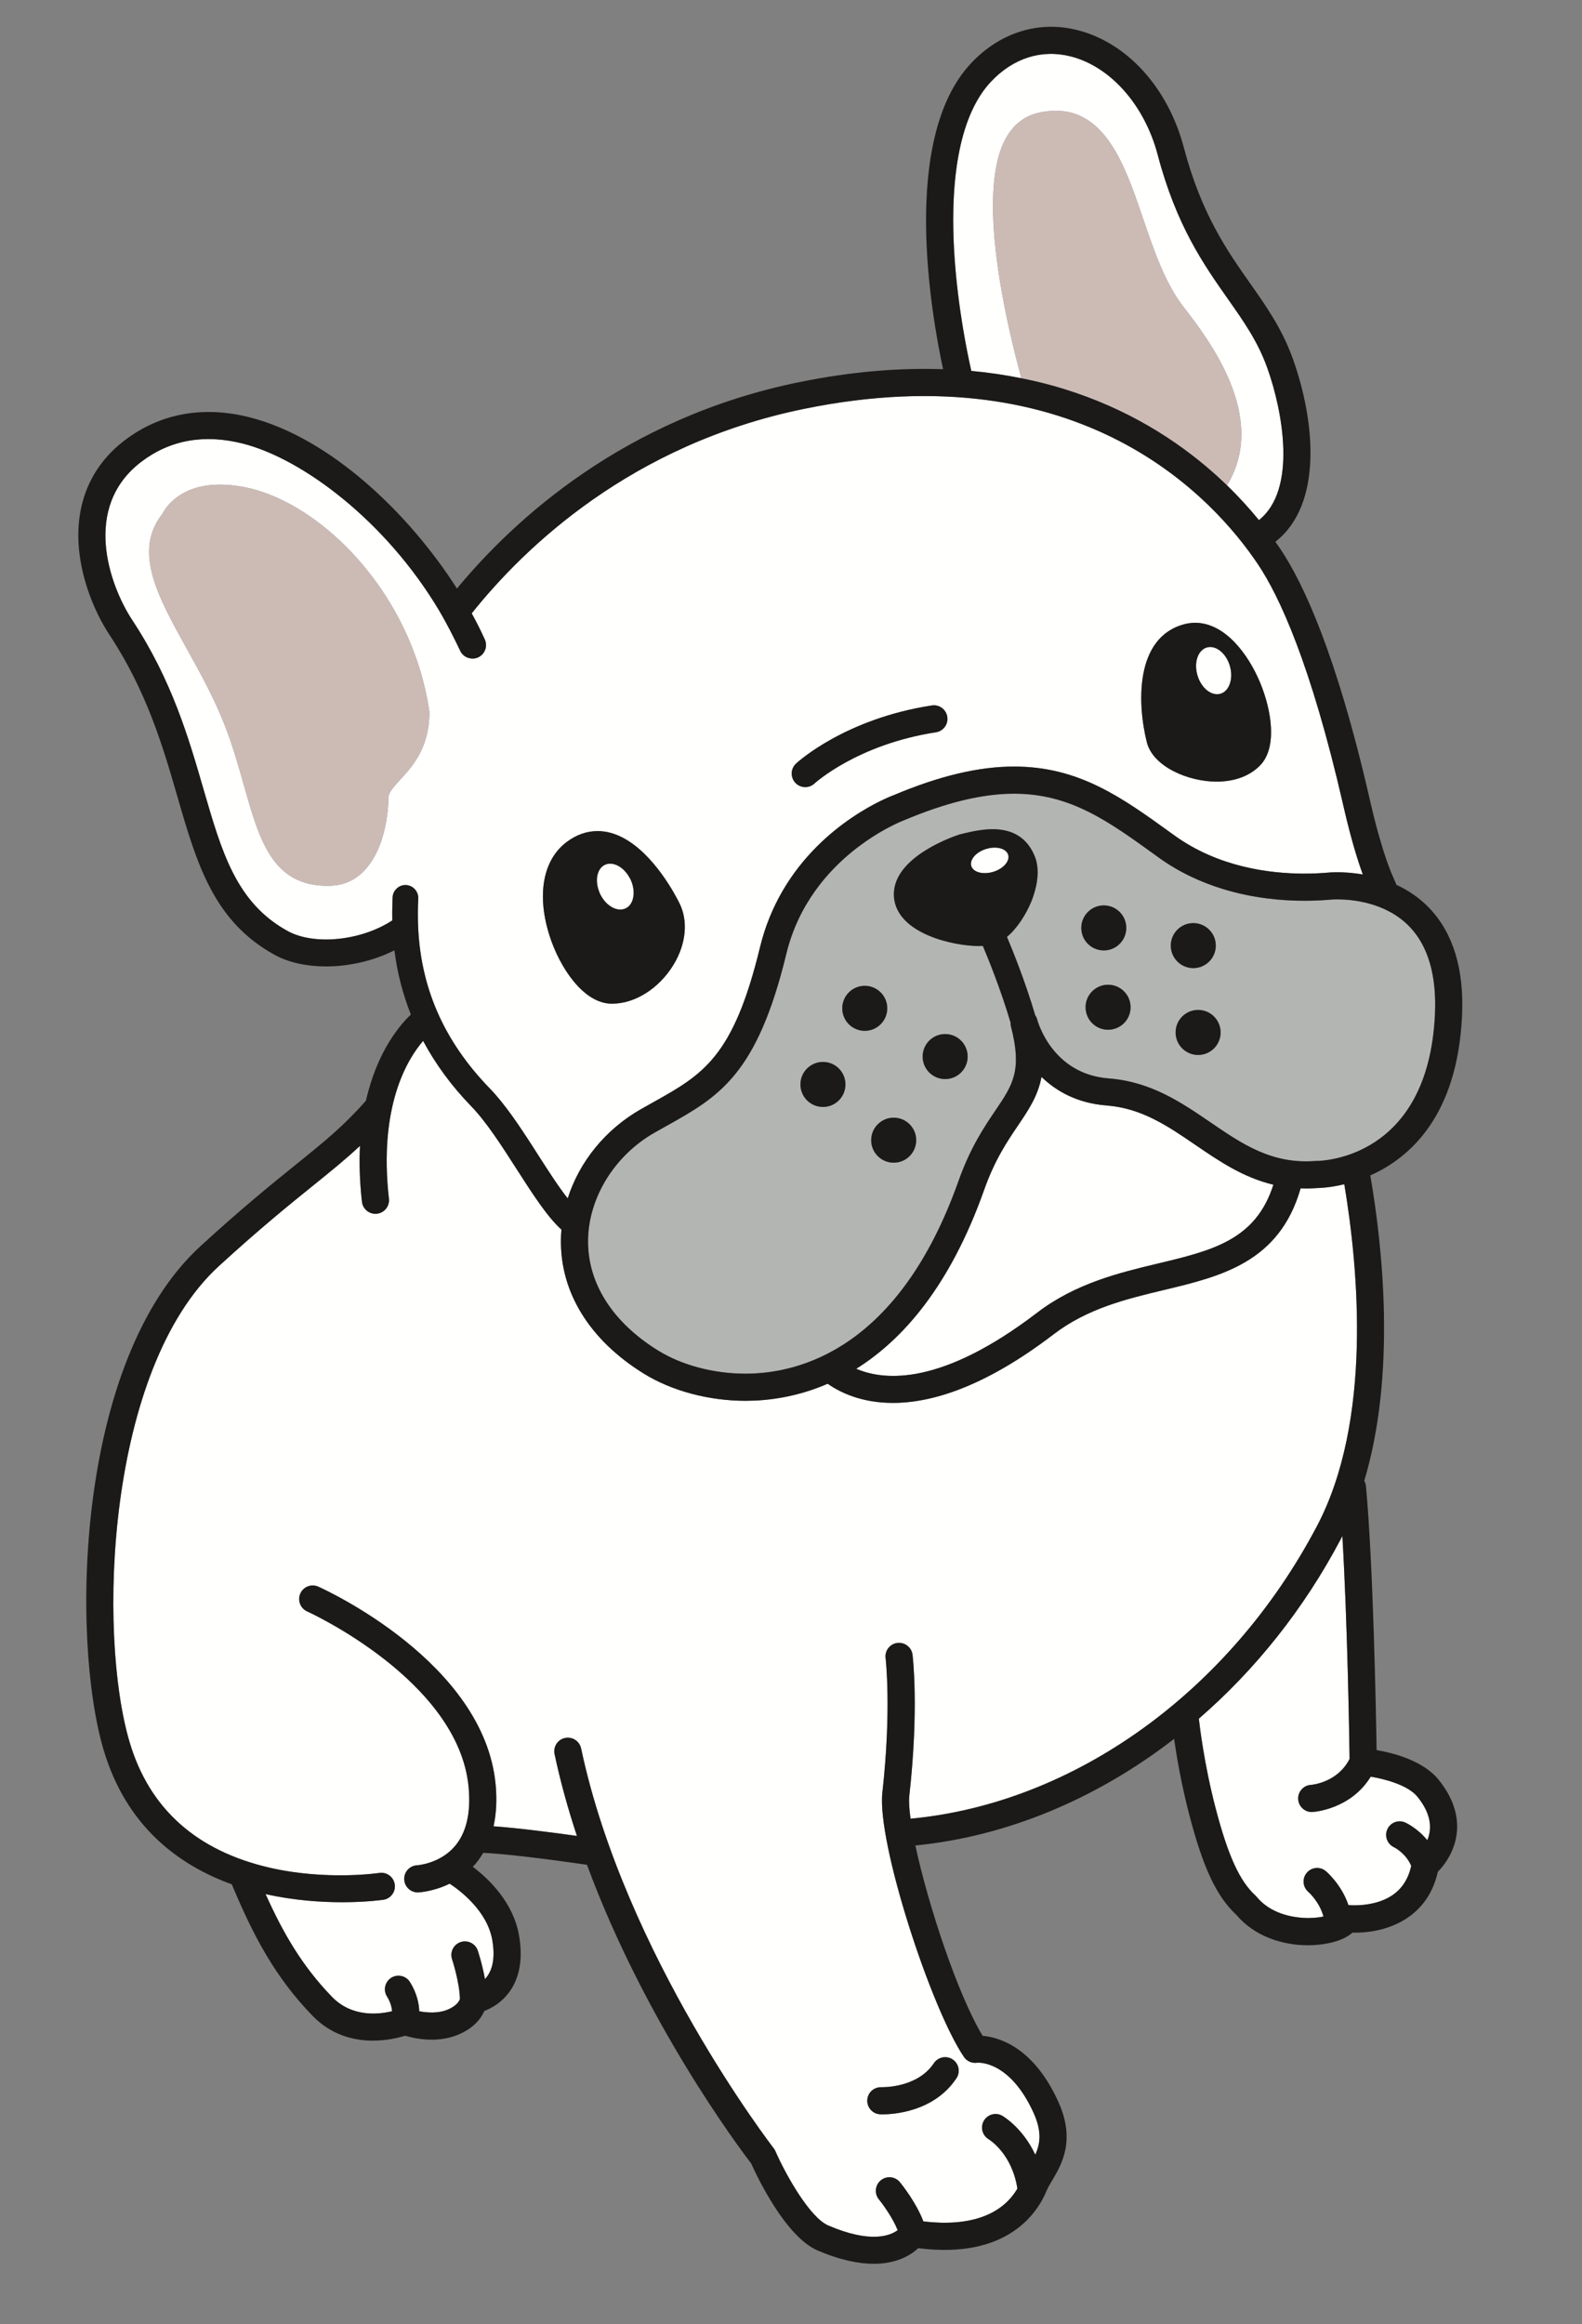 <svg height="1867" viewBox="0 0 1271 1867" width="1271" xmlns="http://www.w3.org/2000/svg"><rect x="0" y="0" width="1271" height="1867" fill="#808080" stroke="none"/><g fill="none" fill-rule="evenodd" transform="translate(-1440 -480)"><path d="m.06 2800h2799.94v-2799.96h-2799.94z"/><path d="m2208.41 2149.45c-18.13 27.21-51.09 28.99-59.4 28.99-1.05 0-1.7-.03-1.88-.04-6.02-.3-10.65-5.42-10.35-11.43.3-6 5.27-10.5 11.4-10.35.43-.01 28.64.91 42.09-19.26 3.34-5.01 10.11-6.37 15.12-3.03s6.36 10.11 3.02 15.12zm16.61-12.48c-4.18.6-8.24-1.21-10.58-4.66-26.41-38.82-70.02-172.26-65.54-212.3 7.48-66.98 2.64-107.71 2.59-108.11-.74-5.97 3.51-11.42 9.48-12.16 5.95-.68 11.41 3.49 12.16 9.46.22 1.75 5.24 43.42-2.57 113.24-.48 4.32-.09 10.69.98 18.51 131.59-12.33 256.39-101.98 326.46-234.94 44.74-84.89 33.35-207.16 22.02-274.72-11.29 2.71-19.64 3.04-21.82 3.07-3.04.23-6.09.34-9.07.34-1.43 0-2.81-.07-4.21-.12-16.96 59.31-63.83 70.66-109.25 81.53-30.39 7.27-61.81 14.78-89.19 35.72-55.73 42.61-98.32 55.11-129.1 55.11-25.13 0-42.31-8.31-52.41-15.38-24.9 10.75-48.18 13.7-66.03 13.7-29.49 0-59.25-7.96-81.66-21.82-43.76-27.1-67.42-65.53-66.63-108.22.05-2.51.19-5.01.41-7.5-11.35-10.2-23.26-28.74-35.86-48.39-12.03-18.77-24.47-38.18-36.6-50.68-15.86-16.35-28.71-33.89-38.66-52.51-12.61 14.58-35.88 52.35-27.48 126.77.67 5.98-3.63 11.37-9.61 12.05-.42.05-.83.07-1.24.07-5.47 0-10.19-4.11-10.82-9.68-1.86-16.5-2.24-31.4-1.58-44.9-11.45 10.73-23.25 20.27-37.44 31.72-18.95 15.29-42.54 34.32-75.84 64.78-90.33 82.64-97.84 294.56-71.83 382.42 15.88 53.61 53.96 87.61 113.18 101.07 45.5 10.32 87 4.14 87.41 4.07 5.98-.91 11.52 3.16 12.44 9.1.92 5.95-3.14 11.52-9.09 12.45-.48.07-13.53 1.98-33.23 1.98-16.83 0-38.53-1.4-61.42-6.52 14.06 31.34 29.5 58.01 53.42 82.61 16.09 16.55 37.68 14.03 48.19 11.45-.27-3.12-1.27-7.31-4.1-11.85-3.2-5.11-1.64-11.83 3.46-15.02 5.11-3.19 11.83-1.64 15.02 3.47 5.52 8.82 7.21 17.14 7.47 23.44 7.13 1.37 15.5 1.61 22.33-1.11 8.17-3.24 9.97-7.55 10.32-8.75-.24-13.44-6.25-31.73-6.31-31.92-1.9-5.71 1.19-11.88 6.9-13.79 5.71-1.89 11.88 1.19 13.79 6.9.2.62 3.6 10.9 5.73 22.79 4.87-5.11 8.83-14.37 5.91-31.27-4.06-23.44-25.81-39.8-34.24-45.34-12.97 6.34-24.44 6.98-25.16 7.01-.16.01-.32.01-.49.01-5.8 0-10.62-4.57-10.88-10.42-.27-6.01 4.4-11.1 10.41-11.37.11-.01 18.16-1.19 30.21-15.22 9.34-10.88 13.07-26.96 11.09-47.78-8.15-85.53-128.46-140.38-129.67-140.92-5.49-2.46-7.95-8.91-5.49-14.41s8.92-7.95 14.41-5.49c5.43 2.43 133.12 60.72 142.46 158.76 1.18 12.43.57 23.66-1.65 33.73 20.05 1.42 49.36 5.28 66.99 7.75-7.08-21.42-13.23-43.41-17.97-65.74-1.25-5.89 2.51-11.68 8.4-12.93 5.89-1.28 11.68 2.51 12.93 8.4 35.24 166.14 153.48 319.56 154.68 321.1.55.7 1.01 1.49 1.38 2.31 8.67 19.79 27.89 53.54 42.53 59.81 33.97 14.56 49.72 8.22 55.73 3.76-3.83-9.74-11.81-20.74-15.07-24.73-3.81-4.66-3.12-11.53 1.54-15.34s11.52-3.13 15.34 1.53c1.51 1.84 13.12 16.33 18.85 31.48 36.62 4.41 62.99-4.84 75.53-26.35-4.36-28.09-22.32-39.17-23.08-39.63-5.13-3.08-6.87-9.74-3.84-14.9s9.61-6.94 14.79-3.96c.86.49 16.46 9.73 26.51 31.27 3.95-8.69 5.47-18.57-1.39-33.67-19.43-42.74-45.1-40.25-45.35-40.22z" fill="#fffffe"/><path d="m2402.58 1327.44c-9.99 0-18.08-8.1-18.08-18.09s8.09-18.08 18.08-18.08 18.08 8.09 18.08 18.08-8.09 18.09-18.08 18.09zm-3.88-105.93c9.99 0 18.09 8.1 18.09 18.09 0 9.98-8.1 18.08-18.09 18.08-9.98 0-18.08-8.1-18.08-18.08 0-9.99 8.1-18.09 18.08-18.09zm-68.46 85.69c-9.99 0-18.08-8.1-18.08-18.09 0-9.98 8.09-18.08 18.08-18.08s18.09 8.1 18.09 18.08c0 9.99-8.1 18.09-18.09 18.09zm-3.44-99.9c9.98 0 18.08 8.1 18.08 18.09s-8.1 18.08-18.08 18.08c-9.99 0-18.09-8.09-18.09-18.08s8.1-18.09 18.09-18.09zm-150.71 188.6c0 9.99-8.1 18.09-18.09 18.09-9.98 0-18.08-8.1-18.08-18.09s8.1-18.08 18.08-18.08c9.99 0 18.09 8.09 18.09 18.08zm23.25-85.26c9.99 0 18.09 8.1 18.09 18.09s-8.1 18.08-18.09 18.08-18.08-8.09-18.08-18.08 8.09-18.09 18.08-18.09zm-82.67-20.66c0-9.99 8.1-18.09 18.08-18.09 9.99 0 18.09 8.1 18.09 18.09 0 9.98-8.1 18.08-18.09 18.08-9.98 0-18.08-8.1-18.08-18.08zm-15.5 79.22c-9.99 0-18.09-8.09-18.09-18.08s8.1-18.08 18.09-18.08 18.08 8.09 18.08 18.08-8.09 18.08-18.08 18.08zm471.39-144.69c-19.01-19.9-46.9-22.05-58.01-22.05-3.13 0-5.07.17-5.32.19-7.09.62-14.17.93-21.2.93-18.22 0-41.27-2.06-65.17-9.33-17.41-5.3-35.28-13.35-52.07-25.47l-2.27-1.65c-38.34-27.69-68.62-49.56-113.82-49.56-25.45 0-54.42 7-88.58 21.41-.91.35-42.28 16.15-71.17 56.57-9.88 13.83-18.32 30.52-23.16 50.49-23.72 97.83-54.34 114.95-96.72 138.64-3 1.68-6.08 3.4-9.24 5.2-31.79 18.07-52.75 51.73-53.38 85.75-.65 34.68 19.35 66.39 56.31 89.26 19.05 11.8 44.63 18.56 70.18 18.56 43.42 0 123.4-20.14 171.22-155.02 9.46-26.69 20.63-43.19 29.6-56.46 13.95-20.63 21.64-32 12.42-67.53v-.01c0-.01 0-.02-.01-.03-.26-1.01-.32-2.02-.3-3.01-7.67-26.08-17.86-51.16-22.25-61.56-1.07.05-2.14.11-3.28.11-20.4 0-65.89-9.95-68.15-39.5-.14-1.77-.06-3.47.12-5.14 2.97-27.87 46.99-43.14 52.3-44.87.22-.07.45-.14.68-.2 11.17-2.86 19.29-4.14 26.33-4.14 16.19 0 27.44 7.08 33.43 21.05 3.92 9.12 2.81 19.42.62 27.71-1.01 3.83-2.23 7.28-3.33 9.91-3.88 9.29-10.8 20.74-19.34 27.83 4.75 11.26 14.85 36.27 22.68 62.88.69 1.01 1.26 2.13 1.58 3.39.48 1.81 12.07 43.93 57.46 47.42 33.98 2.61 58.32 19.25 81.87 35.34 25.47 17.4 49.3 33.72 84.29 30.97.32-.03.65-.03.95-.03 3.62 0 89.72-1.34 95.02-117.91 1.41-30.99-5.42-54.59-20.29-70.14z" fill="#b3b5b2"/><g fill="#fffffe"><path d="m2370.59 1494.9c43.6-10.43 78.34-18.86 92.46-63.24-24.39-5.81-43.82-19.09-62.77-32.04-22.15-15.14-43.07-29.43-71.23-31.6-23.73-1.83-40.56-11.58-52.29-22.93-2.88 15.35-10.41 26.48-18.94 39.1-8.71 12.87-18.57 27.46-27.11 51.52-27.57 77.77-65.69 120.64-102.79 143.81 23.2 9.99 69.1 13.27 145.32-45.02 31.04-23.74 66.28-32.16 97.35-39.6"/><path d="m2220.36 777.954c14.09 1.279 27.46 3.316 40.25 5.895-11.88-43.271-37.35-150.292-11.95-193.734 6.18-10.559 14.87-17.133 25.85-19.54 51.07-11.203 68.36 39.554 83.61 84.322 8.78 25.764 17.86 52.403 32.42 71.227 20.47 26.474 68.43 88.474 35.6 143.179-.12.193-.29.33-.41.514 9.94 9.636 18.47 19.127 25.71 27.987 30.82-24.448 19.16-87.447 6.75-122.158-7.58-21.225-18.77-37.148-31.74-55.583-19.36-27.544-41.32-58.761-56.37-115.819-10.52-39.836-37.92-70.816-69.81-78.921-23.41-5.955-46.19 1.267-64.14 20.322-23.71 25.151-33.81 74.013-29.22 141.298 2.77 40.513 10.17 76.528 13.45 91.011"/><path d="m2541.26 1907.17c-16.05 26.19-45.4 28.3-46.75 28.38-.22.01-.44.02-.65.02-5.73 0-10.53-4.47-10.88-10.26-.35-5.99 4.21-11.14 10.18-11.52 1.09-.09 21.55-1.94 31.11-20.88-.23-16.39-1.66-108.86-5.8-179.1-.4.78-.77 1.59-1.18 2.37-29.69 56.32-68.85 105.23-114.12 144.4.54 4.93 4.19 36.37 13.4 71.67 10.01 38.36 19.32 58.78 32.12 70.48.37.35.72.71 1.05 1.11 11.03 13.35 28.17 16.24 37.4 16.77 6.41.38 11.93-.18 16.15-1.07-3.17-11.89-12.05-19.72-12.15-19.8-4.56-3.9-5.14-10.76-1.27-15.34 3.87-4.59 10.68-5.2 15.28-1.37.58.48 12.56 10.64 18.2 27.33 2.56.21 13.18.81 24.11-2.65 14.44-4.58 23.02-14.07 26.33-28.82-4.22-10.31-13.72-14.98-13.83-15.02-5.41-2.54-7.83-8.99-5.35-14.43s8.84-7.88 14.3-5.46c.57.25 9.9 4.51 17.79 14.22 3.47-8.1 4.13-20.03-7.87-34.85-7.62-9.42-26.13-14.26-37.57-16.18"/><path d="m1570.42 892.806c3.15-6.021 15.01-23.509 46.34-23.509 6.33 0 13.19.73 20.38 2.172 49.27 9.88 107.58 60.135 134.75 130.521 1.72 4.46 3.33 8.99 4.79 13.61 1.61 5.11 3.05 10.31 4.32 15.6 1.57 6.52 2.89 13.15 3.89 19.92.09.57.12 1.15.12 1.72-.36 28.37-13.78 42.95-23.58 53.6-1.17 1.27-2.21 2.41-3.17 3.5-3.95 4.47-6.16 7.65-6.2 11.04-.12 11.18-2.11 25.81-7.31 38.85-2.52 6.31-5.84 12.18-10.01 17.17-6.92 8.29-16.28 14.03-28.87 14.5-.98.04-1.95.06-2.89.06-44.23 0-54.7-37.12-66.83-80.09-4.15-14.71-8.85-31.37-15.27-48.02-8.59-22.27-19.87-42.6-30.79-62.26-23.26-41.901-43.38-78.146-19.67-108.384zm324.84 263.574c7.77-5.82 16.12-8.78 24.84-8.78 28.57 0 50.94 31.93 60.6 48.4 2.6 4.45 4.34 7.83 4.95 9.08 7.39 14.29 5.73 33.02-4.54 49.9-11.56 18.99-30.89 31.27-49.24 31.27l-1.06-.01c-22.07-.56-41.05-28.72-49.33-54.66-4.02-12.58-5.72-24.47-5.22-35.17.79-17.14 7.24-31.21 19-40.03zm184.28-62.99c1.58-1.47 39.43-35.99 109.1-46.71 5.89-.95 11.51 3.17 12.43 9.12s-3.17 11.52-9.12 12.43c-63.12 9.72-97.24 40.82-97.58 41.14-2.1 1.95-4.76 2.91-7.41 2.91-2.93 0-5.84-1.17-7.99-3.48-4.1-4.42-3.84-11.31.57-15.41zm311.97-111.976c2.84-.751 5.76-1.131 8.66-1.131 23.94 0 42.79 25.117 52.45 48.617 8.86 21.55 14.01 51.86-.63 66.35-8.35 8.26-20.32 12.62-34.61 12.62-22.79 0-50.64-11.92-55.89-31.18-7.78-30.51-10.14-84.674 30.02-95.276zm-787.99 132.636c14.76 50.94 26.42 91.18 67.58 113.84 21.11 11.62 58.59 7.94 83.55-8.21.16-.11.34-.16.5-.26-.1-4.84-.05-9.73.14-14.67.06-1.35.05-2.69.13-4.05s.43-2.64.98-3.81c.49-1.07 1.18-2.01 1.99-2.83 2.01-2.07 4.83-3.31 7.92-3.1 1.33.07 2.57.41 3.71.93 2.2 1.01 3.94 2.76 4.99 4.92.73 1.53 1.14 3.23 1.04 5.04-.36 6.49-.4 12.84-.24 19.11 1.38 51.06 20.3 94.84 57.63 133.3 11.89 12.26 23.36 29.36 34.48 46.61 1.57 2.44 3.13 4.88 4.68 7.31 8.31 12.96 16.28 25.34 23.5 34.49 9.36-29.43 30.26-55.44 58.95-71.75 3.21-1.82 6.33-3.57 9.38-5.27 40.35-22.56 64.7-36.17 86.17-124.75 4.16-17.16 10.54-32.17 18.15-45.25 32.2-55.39 86.56-75.92 89.38-76.95 36.4-15.37 68.15-22.94 96.57-22.94 52.25 0 86.7 24.89 126.58 53.7l2.28 1.64c35.11 25.35 76.19 30.67 104.47 30.67 6.41 0 12.85-.28 19.18-.83.13-.01 2.89-.28 7.34-.28 4.74 0 11.96.35 20.36 1.8-3.64-9.96-9.12-27.01-15.07-52.8l-.65-2.84c-26.26-114.55-51.69-168.361-68.4-193.337-35.36-52.844-141.73-170.803-365.08-124.991-138.57 28.425-224.35 111.095-266.73 164.199 3.9 7.088 7.43 14.107 10.53 20.983 2.48 5.486.04 11.946-5.45 14.426-2.35 1.06-4.86 1.17-7.18.57-3.09-.79-5.82-2.89-7.24-6.03-1.64-3.619-3.44-7.126-5.2-10.661-1.83-3.685-3.72-7.32-5.68-10.906-1.9-3.474-3.78-6.966-5.79-10.343-43.05-72.394-110.12-122.275-157.82-134.385-31.02-7.871-58.46-2.981-81.55 14.549-48.09 36.512-25.76 99.292-7.24 127.39 31.79 48.226 45.27 94.736 57.16 135.766z"/></g><path d="m2390.54 726.123c-14.56-18.824-23.64-45.463-32.42-71.226-15.25-44.768-32.54-95.526-83.61-84.322-10.98 2.406-19.67 8.981-25.85 19.54-25.4 43.442.07 150.462 11.95 193.734 8.35 1.682 16.48 3.567 24.3 5.728 52.94 14.634 93.74 39.503 124.21 65.229 5.91 4.996 11.46 10.022 16.61 15.01.12-.184.29-.319.41-.514 32.83-54.704-15.13-116.705-35.6-143.179" fill="#ccbbb5"/><path d="m1781 1031.2c-1.27-5.28-2.71-10.49-4.32-15.6-1.46-4.62-3.07-9.15-4.79-13.61-27.17-70.386-85.48-120.641-134.75-130.521-7.19-1.443-14.05-2.172-20.38-2.172-31.33 0-43.19 17.488-46.34 23.509-23.71 30.237-3.59 66.483 19.67 108.374 10.92 19.67 22.2 40 30.79 62.27 6.42 16.65 11.12 33.31 15.27 48.01 12.13 42.98 22.6 80.1 66.83 80.1.94 0 1.91-.02 2.89-.06 12.59-.47 21.95-6.21 28.87-14.5 4.17-4.99 7.49-10.87 10.01-17.17 5.2-13.04 7.19-27.68 7.31-38.85.04-3.39 2.25-6.57 6.2-11.04.96-1.09 2-2.23 3.17-3.5 9.8-10.65 23.22-25.23 23.58-53.6 0-.57-.03-1.15-.12-1.72-1-6.77-2.32-13.4-3.89-19.92" fill="#ccbbb5"/><path d="m1922.08 1198.03c4.61 9.66 13.82 14.88 20.58 11.66 4.47-2.13 6.69-7.43 6.4-13.57-.16-3.14-.93-6.48-2.49-9.76-.23-.47-.52-.89-.77-1.35-3-5.48-7.46-9.33-11.99-10.68-2.71-.8-5.42-.77-7.82.38-6.35 3.02-8.2 12.4-4.62 21.52.24.6.43 1.21.71 1.8" fill="#fffffe"/><path d="m2420.61 1037.27c3.78-1.13 6.46-4.48 7.73-8.88 1.15-3.94 1.17-8.71-.28-13.56-3.06-10.26-11.36-16.835-18.53-14.69-1.76.52-3.29 1.53-4.55 2.9-3.88 4.19-5.22 11.8-2.91 19.54 3.06 10.26 11.36 16.83 18.54 14.69" fill="#fffffe"/><path d="m2250 1166.67c-1.53-5.09-9.42-7.22-17.62-4.76-5.46 1.64-9.63 4.91-11.38 8.42-.88 1.75-1.2 3.56-.69 5.26 1.53 5.1 9.42 7.23 17.62 4.77 5.25-1.58 9.33-4.67 11.2-8.02 1.05-1.88 1.42-3.84.87-5.67" fill="#fffffe"/><g fill="#1b1a19"><path d="m1945.8 1185.01c.25.46.54.88.77 1.35 1.56 3.28 2.33 6.62 2.49 9.76.29 6.14-1.93 11.44-6.4 13.57-6.76 3.22-15.97-2-20.58-11.66-.28-.59-.47-1.2-.71-1.8-3.58-9.12-1.73-18.5 4.62-21.52 2.4-1.15 5.11-1.18 7.82-.38 4.53 1.35 8.99 5.2 11.99 10.68zm-13.93 101.24c18.35 0 37.68-12.28 49.24-31.27 10.27-16.88 11.93-35.61 4.54-49.9-.61-1.25-2.35-4.63-4.95-9.08-9.66-16.47-32.03-48.4-60.6-48.4-8.72 0-17.07 2.96-24.84 8.78-11.76 8.82-18.21 22.89-19 40.03-.5 10.7 1.2 22.59 5.22 35.17 8.28 25.94 27.26 54.1 49.33 54.66z"/><path d="m2409.53 1000.14c7.17-2.145 15.47 4.43 18.53 14.69 1.45 4.85 1.43 9.62.28 13.56-1.27 4.4-3.95 7.75-7.73 8.88-7.18 2.14-15.48-4.43-18.54-14.69-2.31-7.74-.97-15.35 2.91-19.54 1.26-1.37 2.79-2.38 4.55-2.9zm7.85 107.73c14.29 0 26.26-4.36 34.61-12.62 14.64-14.49 9.49-44.8.63-66.35-9.66-23.5-28.51-48.617-52.45-48.617-2.9 0-5.82.38-8.66 1.131-40.16 10.602-37.8 64.766-30.02 95.276 5.25 19.26 33.1 31.18 55.89 31.18z"/><path d="m2152.84 1289.98c0-9.99-8.1-18.09-18.09-18.09-9.98 0-18.08 8.1-18.08 18.09 0 9.98 8.1 18.08 18.08 18.08 9.99 0 18.09-8.1 18.09-18.08"/><path d="m2326.8 1243.47c9.98 0 18.08-8.09 18.08-18.08s-8.1-18.09-18.08-18.09c-9.99 0-18.09 8.1-18.09 18.09s8.1 18.08 18.09 18.08"/><path d="m2398.7 1257.68c9.99 0 18.09-8.1 18.09-18.08 0-9.99-8.1-18.09-18.09-18.09-9.98 0-18.08 8.1-18.08 18.09 0 9.98 8.1 18.08 18.08 18.08"/><path d="m2330.24 1271.03c-9.99 0-18.08 8.1-18.08 18.08 0 9.99 8.09 18.09 18.08 18.09s18.09-8.1 18.09-18.09c0-9.98-8.1-18.08-18.09-18.08"/><path d="m2402.58 1291.27c-9.99 0-18.08 8.09-18.08 18.08s8.09 18.09 18.08 18.09 18.08-8.1 18.08-18.09-8.09-18.08-18.08-18.08"/><path d="m2199.34 1346.81c9.99 0 18.09-8.09 18.09-18.08s-8.1-18.09-18.09-18.09-18.08 8.1-18.08 18.09 8.09 18.08 18.08 18.08"/><path d="m2101.17 1333.04c-9.99 0-18.09 8.09-18.09 18.08s8.1 18.08 18.09 18.08 18.08-8.09 18.08-18.08-8.09-18.08-18.08-18.08"/><path d="m2139.92 1395.9c0 9.99 8.1 18.09 18.08 18.09 9.99 0 18.09-8.1 18.09-18.09s-8.1-18.08-18.09-18.08c-9.98 0-18.08 8.09-18.08 18.08"/><path d="m2148.18 2156.62c-6.13-.15-11.1 4.35-11.4 10.35-.3 6.01 4.33 11.13 10.35 11.43.18.01.83.04 1.88.04 8.31 0 41.27-1.78 59.4-28.99 3.34-5.01 1.99-11.78-3.02-15.12s-11.78-1.98-15.12 3.03c-13.45 20.17-41.66 19.25-42.09 19.26"/><path d="m2249.13 1172.34c-1.87 3.35-5.95 6.44-11.2 8.02-8.2 2.46-16.09.33-17.62-4.77-.51-1.7-.19-3.51.69-5.26 1.75-3.51 5.92-6.78 11.38-8.42 8.2-2.46 16.09-.33 17.62 4.76.55 1.83.18 3.79-.87 5.67zm248.7 240.22c-.3 0-.63 0-.95.03-34.99 2.75-58.82-13.57-84.29-30.97-23.55-16.09-47.89-32.73-81.87-35.34-45.39-3.49-56.98-45.61-57.46-47.42-.32-1.26-.89-2.38-1.58-3.39-7.83-26.61-17.93-51.62-22.68-62.88 8.54-7.09 15.46-18.54 19.34-27.83 1.1-2.63 2.32-6.08 3.33-9.91 2.19-8.29 3.3-18.59-.62-27.71-5.99-13.97-17.24-21.05-33.43-21.05-7.04 0-15.16 1.28-26.33 4.14-.23.06-.46.13-.68.2-5.31 1.73-49.33 17-52.3 44.87-.18 1.67-.26 3.37-.12 5.14 2.26 29.55 47.75 39.5 68.15 39.5 1.14 0 2.21-.06 3.28-.11 4.39 10.4 14.58 35.48 22.25 61.56-.02.99.04 2 .3 3.01.01.01.01.02.01.03v.01c9.22 35.53 1.53 46.9-12.42 67.53-8.97 13.27-20.14 29.77-29.6 56.46-47.82 134.88-127.8 155.02-171.22 155.02-25.55 0-51.13-6.76-70.18-18.56-36.96-22.87-56.96-54.58-56.31-89.26.63-34.02 21.59-67.68 53.38-85.75 3.16-1.8 6.24-3.52 9.24-5.2 42.38-23.69 73-40.81 96.72-138.64 4.84-19.97 13.28-36.66 23.16-50.49 28.89-40.42 70.26-56.22 71.17-56.57 34.16-14.41 63.13-21.41 88.58-21.41 45.2 0 75.48 21.87 113.82 49.56l2.27 1.65c16.79 12.12 34.66 20.17 52.07 25.47 23.9 7.27 46.95 9.33 65.17 9.33 7.03 0 14.11-.31 21.2-.93.25-.02 2.19-.19 5.32-.19 11.11 0 39 2.15 58.01 22.05 14.87 15.55 21.7 39.15 20.29 70.14-5.3 116.57-91.4 117.91-95.02 117.91zm-240.01-28.37c8.53-12.62 16.06-23.75 18.94-39.1 11.73 11.35 28.56 21.1 52.29 22.93 28.16 2.17 49.08 16.46 71.23 31.6 18.95 12.95 38.38 26.23 62.77 32.04-14.12 44.38-48.86 52.81-92.46 63.24-31.07 7.44-66.31 15.86-97.35 39.6-76.22 58.29-122.12 55.01-145.32 45.02 37.1-23.17 75.22-66.04 102.79-143.81 8.54-24.06 18.4-38.65 27.11-51.52zm240.18 321.82c-70.07 132.96-194.87 222.61-326.46 234.94-1.07-7.82-1.46-14.19-.98-18.51 7.81-69.82 2.79-111.49 2.57-113.24-.75-5.97-6.21-10.14-12.16-9.46-5.97.74-10.22 6.19-9.48 12.16.05.4 4.89 41.13-2.59 108.11-4.48 40.04 39.13 173.48 65.54 212.3 2.34 3.45 6.4 5.26 10.58 4.66.25-.03 25.92-2.52 45.35 40.22 6.86 15.1 5.34 24.98 1.39 33.67-10.05-21.54-25.65-30.78-26.51-31.27-5.18-2.98-11.76-1.2-14.79 3.96s-1.29 11.82 3.84 14.9c.76.46 18.72 11.54 23.08 39.63-12.54 21.51-38.91 30.76-75.53 26.35-5.73-15.15-17.34-29.64-18.85-31.48-3.82-4.66-10.68-5.34-15.34-1.53s-5.35 10.68-1.54 15.34c3.26 3.99 11.24 14.99 15.07 24.73-6.01 4.46-21.76 10.8-55.73-3.76-14.64-6.27-33.86-40.02-42.53-59.81-.37-.82-.83-1.61-1.38-2.31-1.2-1.54-119.44-154.96-154.68-321.1-1.25-5.89-7.04-9.68-12.93-8.4-5.89 1.25-9.65 7.04-8.4 12.93 4.74 22.33 10.89 44.32 17.97 65.74-17.63-2.47-46.94-6.33-66.99-7.75 2.22-10.07 2.83-21.3 1.65-33.73-9.34-98.04-137.03-156.33-142.46-158.76-5.49-2.46-11.95-.01-14.41 5.49s0 11.95 5.49 14.41c1.21.54 121.52 55.39 129.67 140.92 1.98 20.82-1.75 36.9-11.09 47.78-12.05 14.03-30.1 15.21-30.21 15.22-6.01.27-10.68 5.36-10.41 11.37.26 5.85 5.08 10.42 10.88 10.42.17 0 .33 0 .49-.01.72-.03 12.19-.67 25.16-7.01 8.43 5.54 30.18 21.9 34.24 45.34 2.92 16.9-1.04 26.16-5.91 31.27-2.13-11.89-5.53-22.17-5.73-22.79-1.91-5.71-8.08-8.79-13.79-6.9-5.71 1.91-8.8 8.08-6.9 13.79.06.19 6.07 18.48 6.31 31.92-.35 1.2-2.15 5.51-10.32 8.75-6.83 2.72-15.2 2.48-22.33 1.11-.26-6.3-1.95-14.62-7.47-23.44-3.19-5.11-9.91-6.66-15.02-3.47-5.1 3.19-6.66 9.91-3.46 15.02 2.83 4.54 3.83 8.73 4.1 11.85-10.51 2.58-32.1 5.1-48.19-11.45-23.92-24.6-39.36-51.27-53.42-82.61 22.89 5.12 44.59 6.52 61.42 6.52 19.7 0 32.75-1.91 33.23-1.98 5.95-.93 10.01-6.5 9.09-12.45-.92-5.94-6.46-10.01-12.44-9.1-.41.07-41.91 6.25-87.41-4.07-59.22-13.46-97.3-47.46-113.18-101.07-26.01-87.86-18.5-299.78 71.83-382.42 33.3-30.46 56.89-49.49 75.84-64.78 14.19-11.45 25.99-20.99 37.44-31.72-.66 13.5-.28 28.4 1.58 44.9.63 5.57 5.35 9.68 10.82 9.68.41 0 .82-.02 1.24-.07 5.98-.68 10.28-6.07 9.61-12.05-8.4-74.42 14.87-112.19 27.48-126.77 9.95 18.62 22.8 36.16 38.66 52.51 12.13 12.5 24.57 31.91 36.6 50.68 12.6 19.65 24.51 38.19 35.86 48.39-.22 2.49-.36 4.99-.41 7.5-.79 42.69 22.87 81.12 66.63 108.22 22.41 13.86 52.17 21.82 81.66 21.82 17.85 0 41.13-2.95 66.03-13.7 10.1 7.07 27.28 15.38 52.41 15.38 30.78 0 73.37-12.5 129.1-55.11 27.38-20.94 58.8-28.45 89.19-35.72 45.42-10.87 92.29-22.22 109.25-81.53 1.4.05 2.78.12 4.21.12 2.98 0 6.03-.11 9.07-.34 2.18-.03 10.53-.36 21.82-3.07 11.33 67.56 22.72 189.83-22.02 274.72zm26.27 186.9c-9.56 18.94-30.02 20.79-31.11 20.88-5.97.38-10.53 5.53-10.18 11.52.35 5.79 5.15 10.26 10.88 10.26.21 0 .43-.01.65-.02 1.35-.08 30.7-2.19 46.75-28.38 11.44 1.92 29.95 6.76 37.57 16.18 12 14.82 11.34 26.75 7.87 34.85-7.89-9.71-17.22-13.97-17.79-14.22-5.46-2.42-11.82.02-14.3 5.46s-.06 11.89 5.35 14.43c.11.04 9.61 4.71 13.83 15.02-3.31 14.75-11.89 24.24-26.33 28.82-10.93 3.46-21.55 2.86-24.11 2.65-5.64-16.69-17.62-26.85-18.2-27.33-4.6-3.83-11.41-3.22-15.28 1.37-3.87 4.58-3.29 11.44 1.27 15.34.1.08 8.98 7.91 12.15 19.8-4.22.89-9.74 1.45-16.15 1.07-9.23-.53-26.37-3.42-37.4-16.77-.33-.4-.68-.76-1.05-1.11-12.8-11.7-22.11-32.12-32.12-70.48-9.21-35.3-12.86-66.74-13.4-71.67 45.27-39.17 84.43-88.08 114.12-144.4.41-.78.78-1.59 1.18-2.37 4.14 70.24 5.57 162.71 5.8 179.1zm-317.36-1205.967c-4.59-67.285 5.51-116.147 29.22-141.298 17.95-19.055 40.73-26.277 64.14-20.322 31.89 8.105 59.29 39.085 69.81 78.921 15.05 57.058 37.01 88.275 56.37 115.819 12.97 18.435 24.16 34.358 31.74 55.583 12.41 34.711 24.07 97.71-6.75 122.158-7.24-8.86-15.77-18.351-25.71-27.987-5.15-4.99-10.7-10.014-16.61-15.01-30.47-25.727-71.27-50.596-124.21-65.23-7.82-2.16-15.95-4.045-24.3-5.728-12.79-2.579-26.16-4.616-40.25-5.895-3.28-14.483-10.68-50.498-13.45-91.011zm-310.81 755.727c-7.22-9.15-15.19-21.53-23.5-34.49-1.55-2.43-3.11-4.87-4.68-7.31-11.12-17.25-22.59-34.35-34.48-46.61-37.33-38.46-56.25-82.24-57.63-133.3-.16-6.27-.12-12.62.24-19.11.1-1.81-.31-3.51-1.04-5.04-1.05-2.16-2.79-3.91-4.99-4.92-1.14-.52-2.38-.86-3.71-.93-3.09-.21-5.91 1.03-7.92 3.1-.81.82-1.5 1.76-1.99 2.83-.55 1.17-.9 2.45-.98 3.81s-.07 2.7-.13 4.05c-.19 4.94-.24 9.83-.14 14.67-.16.1-.34.15-.5.26-24.96 16.15-62.44 19.83-83.55 8.21-41.16-22.66-52.82-62.9-67.58-113.84-11.89-41.03-25.37-87.54-57.16-135.766-18.52-28.098-40.85-90.878 7.24-127.39 23.09-17.53 50.53-22.42 81.55-14.549 47.7 12.11 114.77 61.991 157.82 134.385 2.01 3.377 3.89 6.869 5.79 10.343 1.96 3.586 3.85 7.221 5.68 10.906 1.76 3.535 3.56 7.042 5.2 10.661 1.42 3.14 4.15 5.24 7.24 6.03 2.32.6 4.83.49 7.18-.57 5.49-2.48 7.93-8.94 5.45-14.426-3.1-6.876-6.63-13.895-10.53-20.983 42.38-53.104 128.16-135.774 266.73-164.199 223.35-45.812 329.72 72.147 365.08 124.991 16.71 24.976 42.14 78.787 68.4 193.337l.65 2.84c5.95 25.79 11.43 42.84 15.07 52.8-8.4-1.45-15.62-1.8-20.36-1.8-4.45 0-7.21.27-7.34.28-6.33.55-12.77.83-19.18.83-28.28 0-69.36-5.32-104.47-30.67l-2.28-1.64c-39.88-28.81-74.33-53.7-126.58-53.7-28.42 0-60.17 7.57-96.57 22.94-2.82 1.03-57.18 21.56-89.38 76.95-7.61 13.08-13.99 28.09-18.15 45.25-21.47 88.58-45.82 102.19-86.17 124.75-3.05 1.7-6.17 3.45-9.38 5.27-28.69 16.31-49.59 42.32-58.95 71.75zm718.53-147.03c1.69-37.17-7.16-66.17-26.3-86.2-8.12-8.5-17.33-14.48-26.54-18.73-.12-.44-.23-.88-.42-1.31l-2.17-4.98c-.08-.17-8.38-17.48-18.11-59.66l-.65-2.82c-26.99-117.77-53.8-174.083-71.53-200.584-1.32-1.967-2.75-4.036-4.25-6.162 38.22-29.848 32-96.712 14.07-146.884-8.58-24.012-21.14-41.875-34.44-60.789-18.31-26.046-39.07-55.565-53.13-108.84-12.69-48.104-45.46-84.312-85.52-94.493-30.98-7.865-62.09 1.789-85.38 26.503-56.95 60.427-32.2 201.342-22.57 245.897-34.97-1.211-73.64 1.779-116.37 10.546-139.55 28.626-228.07 109.876-274.2 165.614-38.66-60.507-101.86-121.101-166.61-137.54-37.26-9.46-71.87-3.12-100.1 18.321-26.21 19.899-39.11 48.473-37.33 82.626 1.28 24.544 10.66 52.256 25.08 74.131 29.97 45.464 42.96 90.284 54.42 129.834 15.52 53.58 28.93 99.85 78 126.87 11.43 6.3 25.99 9.34 41.37 9.34 18.48 0 38.11-4.46 54.93-12.93 2.26 17.94 6.67 35.14 13.22 51.58-8.54 8.03-27.07 29.34-36.08 69.15-17.78 20.24-33.06 32.61-55.95 51.07-19.18 15.48-43.06 34.75-76.86 65.67-100.73 92.14-104.37 315.67-78.01 404.7 18.22 61.52 60.25 92.67 103.11 108.11.07.21.11.43.2.65 16.98 40.56 34.48 73.94 64.67 105.01 15.28 15.72 33.44 19.89 48.42 19.89 11.26 0 20.73-2.36 25.83-3.95 8.49 2.48 25.65 5.91 41.79-.5 13.29-5.27 19.26-13.33 21.93-19.41 5.75-2.19 13.86-6.63 20.19-15.42 8.28-11.52 10.86-26.72 7.66-45.19-4.61-26.65-24.29-45.47-37.16-55.2.6-.64 1.22-1.23 1.8-1.91 2.49-2.86 4.62-5.99 6.56-9.26 22.43.88 69.9 7.61 83.39 9.58 46.65 126.6 122.4 227.54 131.92 239.95 4.49 10.02 27.44 58.73 53.36 69.85 18.4 7.88 33.24 10.72 45.08 10.72 18.74 0 29.95-7.11 35.79-12.56 72.08 9.22 96.12-29 103.17-46.25.94-2.29 2.59-5.08 4.34-8.03 7.63-12.85 19.16-32.26 4.96-63.47-19.87-43.74-47.53-51.68-60.75-52.83-19.86-32.73-43.78-104.97-54.03-152.88 74.03-7.33 145.85-37.67 207.85-85.62 2.01 13.98 5.79 36.35 12.19 60.9 11.19 42.87 21.87 65.57 37.95 80.56 14.67 17.31 37.1 24.29 57.34 24.29 5.9-.01 11.61-.6 16.89-1.7 8.34-1.74 14.72-4.61 18.95-8.47 23.02.77 59.61-8.57 68.56-48.82 3.42-3.48 8.77-9.91 12.21-18.85 4.88-12.6 6.81-32.4-11.59-55.14-12.42-15.33-36.19-21.47-49.81-23.8-.52-33.45-2.69-147.74-8.52-211.88-.15-1.59-.64-3.07-1.39-4.38 25.62-85.49 14.95-186.89 4.88-245.33 0-.01-.01-.02-.01-.03 31.78-14.12 70.03-47.84 73.7-128.56z"/><path d="m2086.96 1112.28c2.65 0 5.31-.96 7.41-2.91.34-.32 34.46-31.42 97.58-41.14 5.95-.91 10.04-6.48 9.12-12.43s-6.54-10.07-12.43-9.12c-69.67 10.72-107.52 45.24-109.1 46.71-4.41 4.1-4.67 10.99-.57 15.41 2.15 2.31 5.06 3.48 7.99 3.48"/></g></g></svg>